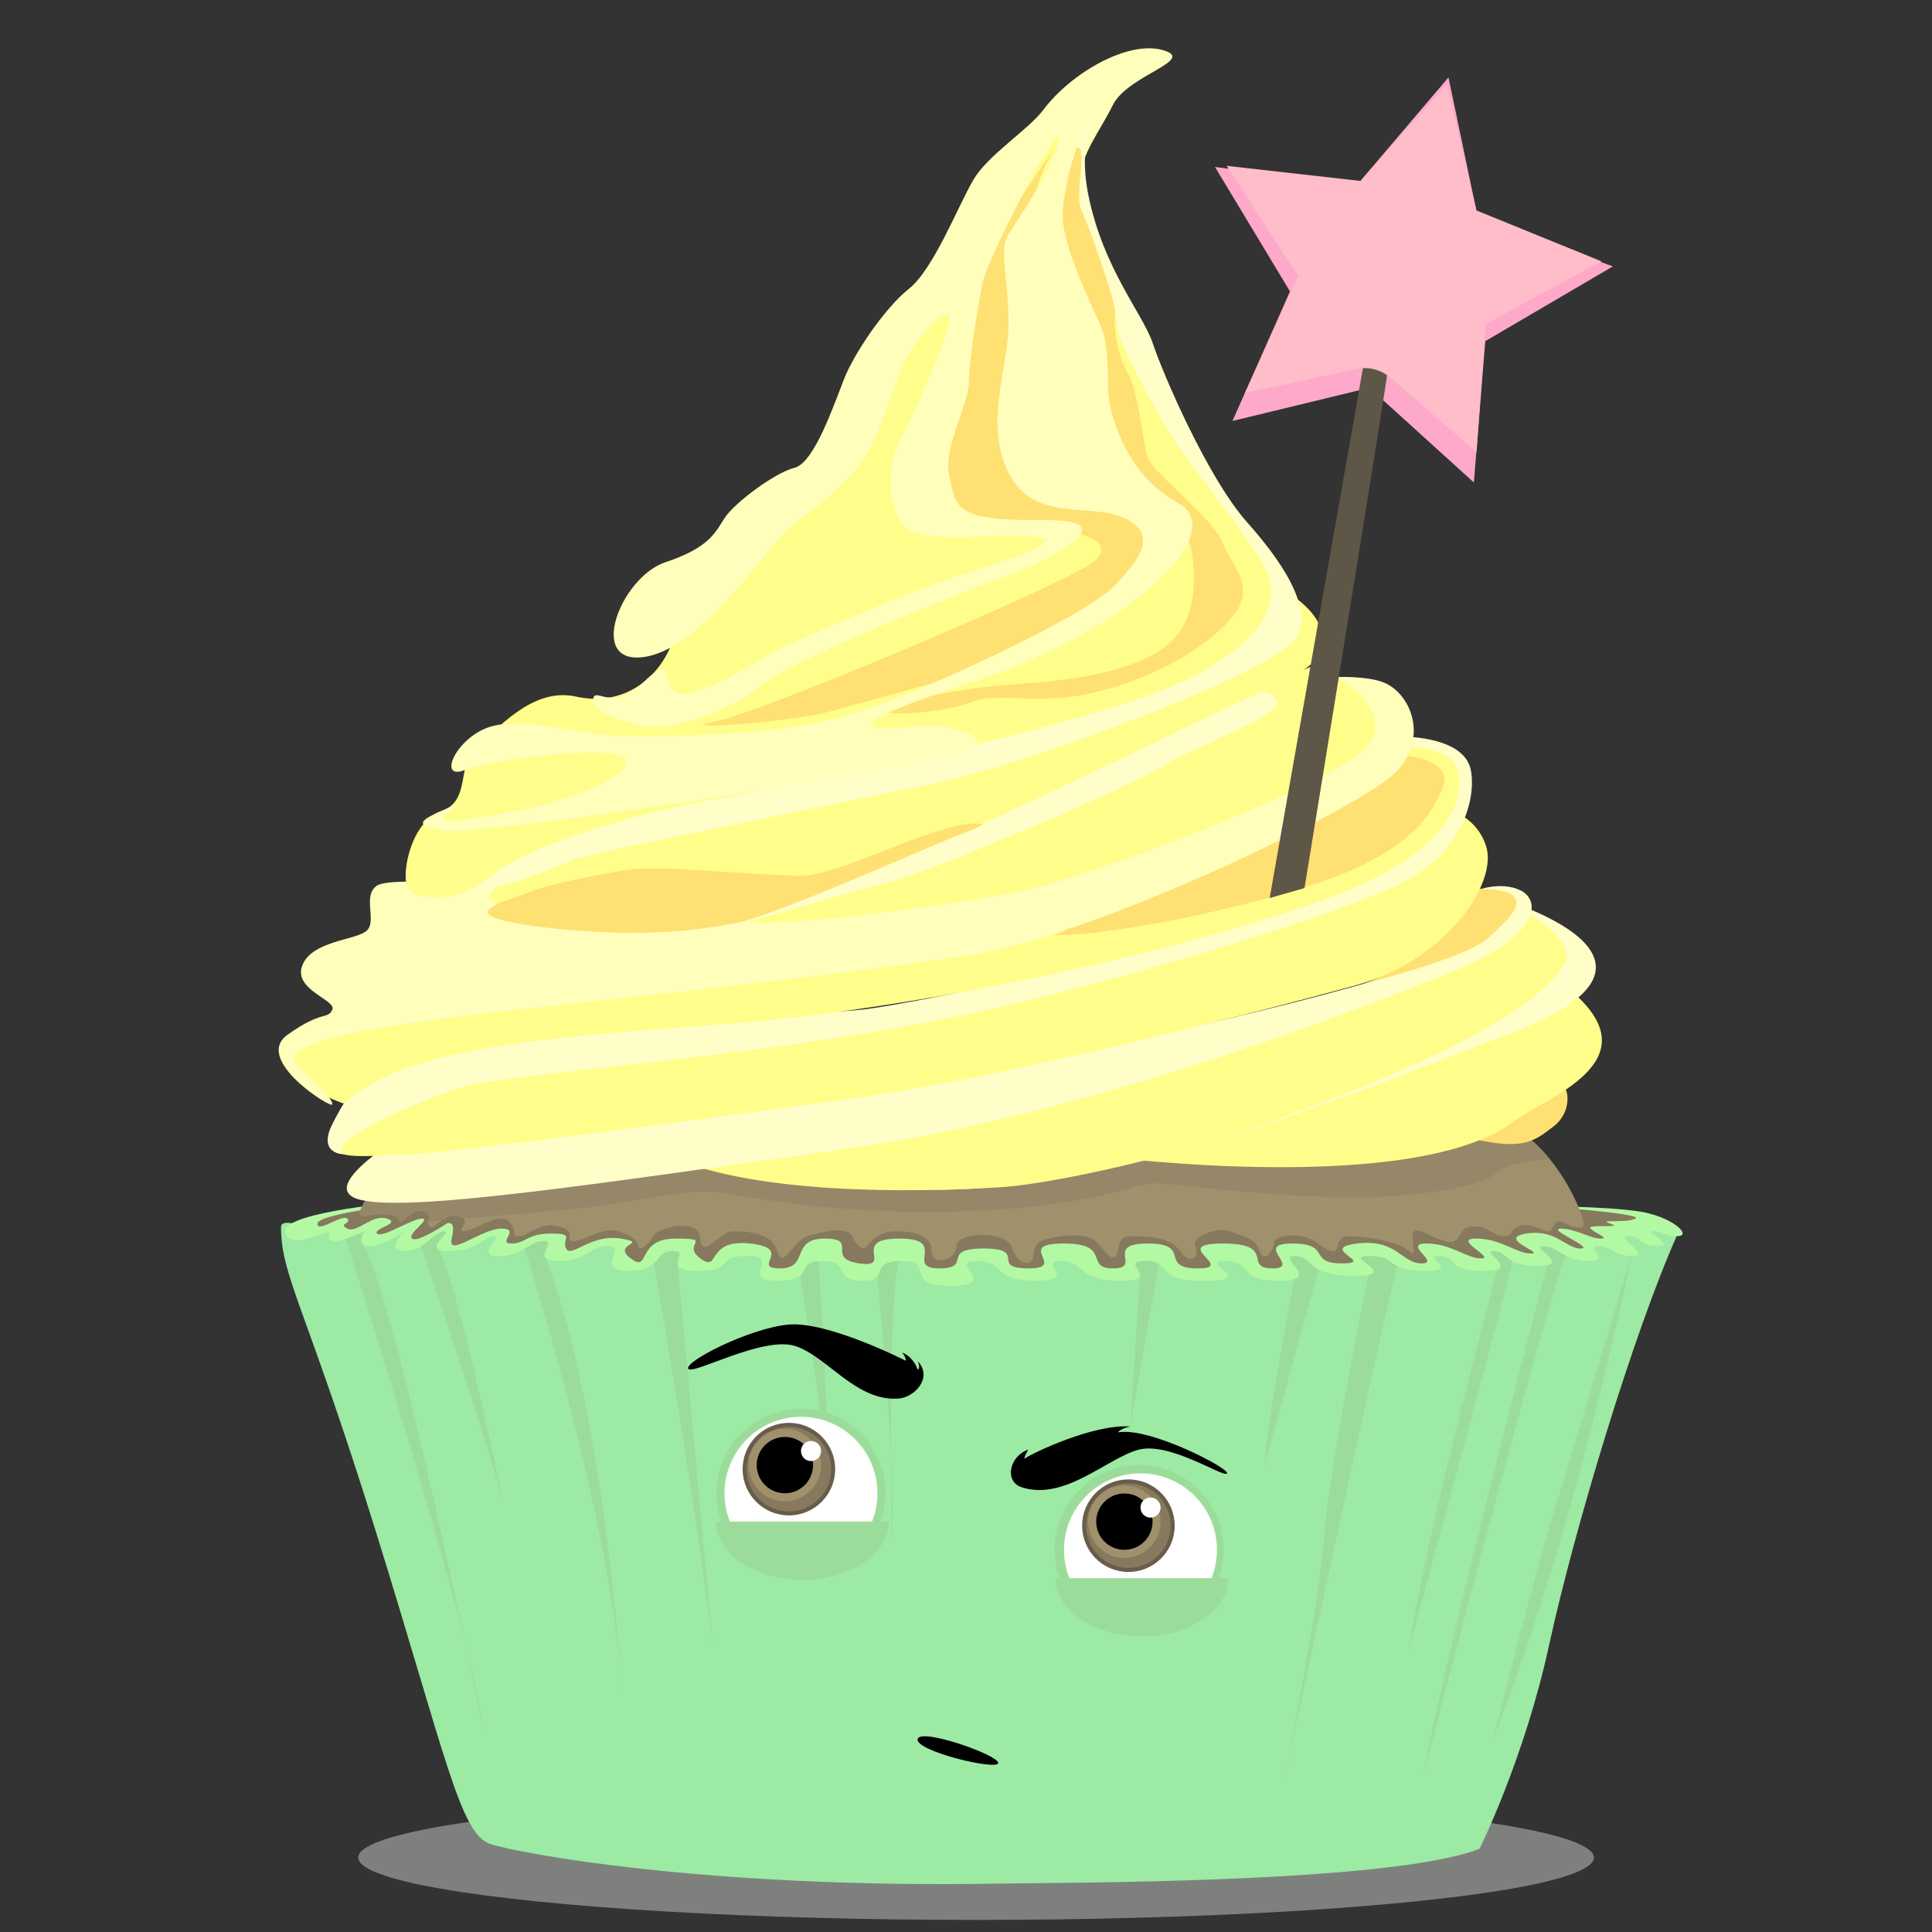 <?xml version="1.0" encoding="utf-8"?>
<!-- Generator: Adobe Illustrator 24.0.2, SVG Export Plug-In . SVG Version: 6.00 Build 0)  -->
<svg version="1.1" xmlns="http://www.w3.org/2000/svg" xmlns:xlink="http://www.w3.org/1999/xlink" x="0px" y="0px"
	 viewBox="0 0 480 480" style="enable-background:new 0 0 480 480;" xml:space="preserve">
<rect x="0" y="0" width="480" height="480" fill="#333333" stroke="none"/>
<style type="text/css">
	.st0{opacity:0.5;fill:#CACECA;}
	.st1{fill:#9CEAA4;}
	.st2{fill:#9CDC9A;}
	.st3{fill:#87795D;}
	.st4{fill:#B3F9A4;}
	.st5{fill:#A0916D;}
	.st6{fill:#968769;}
	.st7{fill:#FFE072;}
	.st8{fill:#FFFE8A;}
	.st9{fill:#FFFEC8;}
	.st10{fill:#FFFEBB;}
	.st11{fill:#FEA9C9;}
	.st12{fill:#5E5646;}
	.st13{fill:#FEBDC9;}
	.st14{fill:#FFFFFF;}
	.st15{fill:#87795D;stroke:#685D4A;stroke-miterlimit:10;}
	.st16{display:none;}
	.st17{display:inline;}
	.st18{display:none;fill:#9CDC9A;}
	.st19{display:inline;fill:#9CDC9A;}
	.st20{clip-path:url(#XMLID_3_);}
	.st21{clip-path:url(#XMLID_3_);fill:#FEBDC9;}
	.st22{clip-path:url(#XMLID_3_);fill:#FFFFFF;}
</style>
<g id="botten">
	<ellipse class="st0" cx="242.5" cy="461.5" rx="153.5" ry="15.5"/>
	<path id="grund" class="st1" d="M247.73,467.98c16.06-0.28,97.61,0,119.85-8.65c0,0,11.12-22.24,17.3-50.66
		c6.18-28.42,21-77.84,32.12-102.55c0,0-2.45-5.17-9.88-2.47c-13.59,4.94-46.73,5.89-121.08,6.18
		c-82.78-7.41-210.04-4.94-210.04-4.94s-6.18-2.47-6.18,0c0,12.23,6.18,19.77,23.48,75.37s21,75.37,28.42,77.84
		C129.12,460.56,176.07,469.21,247.73,467.98z"/>
	<g id="veck">
		<path class="st2" d="M405.64,310.83c0,0-14.83,49.42-19.77,65.48c-4.94,16.06-14.83,55.6-14.83,55.6S389.58,387.43,405.64,310.83z
			"/>
		<path class="st2" d="M384.64,313.3c0,0-27.18,103.79-30.89,127.26c0,0,33.36-128.5,35.83-129.73c2.47-1.24-8.65-2.47-8.65-2.47
			L384.64,313.3z"/>
		<path class="st2" d="M372.28,314.54c0,0-17.3,63.01-22.24,95.14c0,0,25.95-95.14,25.95-97.61c0-2.47-7.41-1.24-7.41-1.24
			L372.28,314.54z"/>
		<path class="st2" d="M340.16,315.77c0,0-9.88,48.19-11.12,65.48s-9.88,60.54-9.88,60.54s27.18-127.26,28.42-128.5
			c1.24-1.24-12.36-3.71-11.12-1.24C337.69,314.54,340.16,315.77,340.16,315.77z"/>
		<path class="st2" d="M321.63,317.01c0,0-7.41,39.54-7.41,46.95l13.59-49.42c0,0-6.18-6.18-8.65-3.71S321.63,317.01,321.63,317.01z
			"/>
		<polygon class="st2" points="283.18,317.23 280.85,354.07 288.27,312.06 280.85,312.06 		"/>
		<path class="st2" d="M217.84,315.77c0,0,4.94,49.42,3.71,66.72c0,0-1.24-67.95,2.47-70.43
			C227.73,309.59,217.84,312.06,217.84,315.77z"/>
		<path class="st2" d="M198.79,316.93c0,0,7.93,48.26,7.93,68.03c0,0-2.47-69.19-3.71-72.9
			C201.78,308.36,197.04,315.62,198.79,316.93z"/>
		<path class="st2" d="M162.49,313.84c0,0,9.64,55.05,14.58,94.59l-8.71-94.26l1.29-3.35l-3.71-1.24l-3.71,3.71L162.49,313.84z"/>
		<path class="st2" d="M130.12,309.59c0,0,22.24,67.95,24.71,113.67c0,0-4.36-72.9-19.48-111.2l2.18-3.71l-3.71-1.24L130.12,309.59z
			"/>
		<path class="st2" d="M104.17,308.36c0,0,17.3,50.66,21,65.48c0,0-11.98-58.19-16.49-63.69l2.9-4.27l-1.24-1.24L104.17,308.36z"/>
		<path class="st2" d="M85.64,307.12c0,0,30.89,95.14,34.6,123.55c0,0-22.23-110.14-30.26-121.79l3.08-4.24L85.64,307.12z"/>
	</g>
	<path class="st3" d="M390.98,300.03l10.96,0.92c0,0,6.18,0,6.18,1.24s-7.41,3.71-7.41,3.71l-1.24,2.47h-4.94l-1.24,2.47h-4.94
		l-6.86-2.47h-0.56l1.24,3.71h-4.94l-6.18-2.47l-1.24,1.24v2.47h-7.41l-6.18-2.47l-1.24,3.71h-6.18l-7.41-3.71l-4.94,1.24l1.24,2.47
		h-7.41l-7.41-3.71h-3.71v4.94h-7.41l-6.18-4.94l-6.18,4.94h-7.41l-4.94-4.94l-6.18,1.24l-1.24,3.71h-8.65l-7.41-4.94l-6.18,6.18
		l-7.41-1.24l-6.18-3.71l-4.94,1.24l-1.24,3.71h-7.41l-3.71-6.18l-8.65,1.24l-2.47,4.94l-12.36-6.18l-8.65,6.18l-3.71-1.24
		l-1.24-4.94h-9.88l-3.71,3.71l-4.94-1.24l-3.71-4.94l-8.65,6.18l-4.94-2.47v-3.71l-6.18,1.24l-7.41,2.47l-2.47-4.94l-11.12,2.47
		l-2.47-1.24v-2.47l-6.18,2.47l-3.71,1.24h-3.71l1.24-4.94l-9.88,4.94v-3.71l-1.24-1.24l-7.41,3.71l-1.24-3.71l-7.41,2.47
		l-1.24-2.47l-6.18,1.24v-2.47c0,0,12.36-3.71,14.83-3.71c2.47,0,25.95,0,25.95,0h88.96l71.66,3.71l42.01-3.71l55.6-1.24
		L390.98,300.03z"/>
	<path id="kant" class="st4" d="M101.7,298.47c0,0-30.89,2.47-30.89,7.41s11.12,0,11.12,0s-1.24,2.47,1.24,2.47
		c2.47,0,7.41-2.47,7.41-2.47s-2.47,3.71,1.24,3.71c3.71,0,8.65-3.71,8.65-3.71s-4.94,4.94,0,4.94c4.94,0,7.41-4.94,9.88-4.94
		c2.47,0-6.18,4.94,1.24,4.94s8.65-3.71,11.12-3.71c2.47,0-4.94,4.94,1.24,4.94c6.18,0,7.41-3.71,11.12-3.71
		c3.71,0-3.71,4.94,3.71,4.94s7.41-3.71,12.36-3.71c4.94,0-3.71,6.18,4.94,6.18s6.18-4.94,11.12-4.94c4.94,0-3.71,4.94,6.18,4.94
		s3.71-3.71,12.36-3.71s-2.47,6.18,7.41,6.18s3.71-4.94,11.12-4.94s2.47,4.94,9.88,4.94s1.24-4.94,9.88-4.94s0,6.18,12.36,6.18
		c12.36,0-1.24-6.18,6.18-6.18s3.71,4.94,14.83,4.94c11.12,0,0-4.94,6.18-4.94c6.18,0,3.71,4.94,14.83,4.94
		c11.12,0-1.24-4.94,6.18-4.94c7.41,0,1.24,4.94,14.83,4.94c13.59,0-2.47-4.94,4.94-4.94c7.41,0,2.47,4.94,13.59,4.94
		c11.12,0-1.24-6.18,3.71-6.18s2.47,4.94,14.83,4.94c12.36,0-3.71-4.94,3.71-4.94c7.41,0,3.71,3.71,13.59,3.71
		c9.88,0-1.24-3.71,3.71-3.71c4.94,0,1.24,3.71,11.12,3.71c9.88,0-1.24-4.94,2.47-4.94c3.71,0,2.47,3.71,11.12,3.71
		c8.65,0-2.47-4.94,1.24-4.94s4.94,3.71,11.12,3.71c6.18,0-1.24-3.71,2.47-3.71s3.71,2.47,8.65,2.47c4.94,0-4.94-4.94-1.24-4.94
		s2.47,2.47,7.41,2.47c4.94,0-3.71-3.71-1.24-3.71c2.47,0,2.47,1.24,6.18,1.24s-1.24-4.94-9.88-6.18
		c-8.65-1.24-23.48-1.24-23.48-1.24s25.33,1.85,22.86,3.09s-9.88,0-6.18,1.24s-6.18,0-4.94,1.24s4.94,2.47,2.47,2.47
		s-6.18-2.47-9.88-2.47c-3.71,0,8.65,4.94,4.94,4.94c-3.71,0-6.18-4.94-13.59-3.71c-7.41,1.24,4.94,4.94,1.24,4.94
		s-7.41-3.71-13.59-3.71c-6.18,0,4.94,4.94,1.24,4.94s-7.41-3.71-13.59-3.71c-6.18,0,3.71,4.94-1.24,4.94
		c-4.94,0-6.18-6.18-16.06-4.94c-9.88,1.24,4.94,4.94-3.71,4.94c-8.65,0-2.47-4.94-12.36-4.94c-9.88,0,2.47,6.18-4.94,6.18
		c-7.41,0,1.24-6.18-12.36-6.18s3.71,6.18-6.18,6.18c-9.88,0-1.24-6.18-12.36-6.18c-11.12,0-1.24,6.18-8.65,6.18
		c-7.41,0,0-6.18-12.36-6.18c-12.36,0,1.24,6.18-8.65,6.18c-9.88,0,0-4.94-11.12-4.94s-2.47,4.94-11.12,4.94s2.47-7.41-9.88-7.41
		s-1.24,7.41-9.88,6.18c-8.65-1.24,0-6.18-8.65-6.18s-3.71,7.41-11.12,7.41s3.71-4.94-7.41-6.18s-7.41,7.41-12.36,3.71
		c-4.94-3.71,3.71-4.94-6.18-4.94s-6.18,8.65-11.12,4.94c-4.94-3.71,4.94-3.71-2.47-4.94c-7.41-1.24-12.36,4.94-13.59,2.47
		s2.47-3.71-3.71-3.71c-6.18,0-6.18,2.47-9.88,2.47s2.47-3.71-2.47-3.71s-13.59,7.41-12.36,2.47s-1.24-3.71-1.24-3.71
		s-7.41,4.94-8.65,3.71s4.94-4.94,2.47-4.94c-2.47,0-9.88,4.94-11.12,3.71s6.18-2.47,2.47-3.71c-3.71-1.24-7.41,3.71-9.88,2.47
		c-2.47-1.24,1.24-1.24,0-2.47c-1.24-1.24-7.41,3.71-7.41,1.24s22.24-4.94,23.48-4.94S102.32,297.86,101.7,298.47z"/>
</g>
<g id="muffin">
	<path class="st5" d="M111.59,277.47c-7.41,2.47-27.18,25.95-21,24.71c6.18-1.24,8.65,0,8.65,1.24s3.71-3.71,6.18-2.47
		c2.47,1.24,0,2.47,1.24,3.71s3.71-3.71,7.41-2.47c3.71,1.24-1.24,3.71,1.24,3.71c2.47,0,8.65-4.94,11.12-2.47
		c2.47,2.47,0,3.71,2.47,3.71c2.47,0,4.94-3.71,9.88-2.47c4.94,1.24,1.24,3.71,3.71,3.71c2.47,0,7.41-3.71,11.12-2.47
		c3.71,1.24,4.94,2.47,4.94,3.71s2.47,0,3.71-2.47c1.24-2.47,9.88-3.71,11.12-1.24c1.24,2.47,0,2.47,1.24,3.71s4.94-3.71,7.41-3.71
		c2.47,0,9.88,0,11.12,4.94c1.24,4.94,3.71-2.47,7.41-3.71c3.71-1.24,9.88-2.47,11.12,0s2.47,3.71,3.71,2.47s2.47-3.71,7.41-3.71
		c4.94,0,8.65,1.24,8.65,4.94c0,3.71,6.18,2.47,6.18-1.24s12.36-3.71,13.59,0s3.71,4.94,4.94,3.71c1.24-1.24,0-3.71,2.47-4.94
		c2.47-1.24,11.12-2.47,13.59,0s3.71,4.94,4.94,3.71s0-4.94,3.71-4.94c3.71,0,9.88,0,12.36,3.71c2.47,3.71,4.94,1.24,3.71-1.24
		c-1.24-2.47,6.18-4.94,8.65-3.71s6.18,1.24,7.41,4.94c1.24,3.71,3.71-1.24,3.71-2.47s6.18-2.47,9.88,0s3.71,2.47,4.94,2.47
		s0-3.71,3.71-3.71c3.71,0,12.36,1.24,14.83,3.71s0-3.71,1.24-4.94s7.41,3.71,9.88,2.47s1.24-3.71,4.94-3.71s4.94,2.47,7.41,2.47
		c2.47,0,1.24-1.24,3.71-2.47s6.18,1.24,7.41,1.24s1.24-2.47,2.47-2.47s4.94,2.47,6.18,1.24s-7.41-22.24-21-25.95
		C358.69,275,111.59,277.47,111.59,277.47z"/>
	<path class="st6" d="M384.97,287.9c-3.41-4.17-7.71-7.84-12.68-9.2c-10.17-2.77-151.13-2.09-221.42-1.57l-49.37,8.09
		c-7.6,7.6-15.03,17.77-10.91,16.95c6.18-1.24,8.65,0,8.65,1.24s3.71-3.71,6.18-2.47c1.73,0.87,1.04,1.73,0.89,2.6
		c1.09-0.09,2.21-0.19,3.34-0.28c1.2-0.87,2.67-1.66,4.42-1.08c0.54,0.18,0.88,0.39,1.1,0.61c12.83-1.1,26.46-2.3,30.84-2.79
		c9-1,23-4,29-4s29,6,63,5s43-7,49-7s37,5,61,3s23-6,26-7C375.92,289.36,380.72,288.31,384.97,287.9z"/>
</g>
<g id="frosting">
	<path class="st7" d="M385.87,279.94c-4.94,3.71-7.41,6.18-22.24,2.47c0,0,23.48-12.36,24.71-12.36S390.82,276.23,385.87,279.94z"/>
	<path class="st8" d="M375.99,278.7c7.97-5.98,34.6-14.83,14.83-32.12l-116.14,40.77C274.68,287.35,351.28,297.24,375.99,278.7z"/>
	<path class="st9" d="M372.28,223.11c0,0,51.89,14.83,3.71,33.36s-103.17,41.39-150.12,38.92c0,0,29.65,0,69.19-13.59
		s91.43-32.12,90.19-42.01S371.67,223.72,372.28,223.11z"/>
	<path class="st8" d="M276.53,265.73c12.36-3.71,66.72-17.3,88.96-28.42s8.65-13.59,8.65-13.59s17.3,8.65,14.83,14.83
		c-2.47,6.18-16.6,21.74-91.96,46.45c0,0-32,9-49,10c-12.4,0.73-55.49,2.86-80.2-7.03L276.53,265.73z"/>
	<path class="st9" d="M109.73,276.85c17.58-5.86,88.96-2.47,129.73-9.88s98.84-21,117.38-28.42s27.18-18.53,9.88-17.3
		c0,0,6.18-2.47,11.12,0s4.94,11.12-16.06,19.77s-90.19,35.83-151.97,44.48S99.85,301.56,88.73,297.86
		C77.61,294.15,106.03,278.09,109.73,276.85z"/>
	<path class="st7" d="M359.31,221.25c-3.89,0.35,3.45,14.17-20.51,23.15c0,0,25.69-6.41,31.02-11.41
		C375.14,227.99,386.49,218.78,359.31,221.25z"/>
	<path class="st8" d="M369.19,210.13c3.09,9.27-9.88,28.42-32.12,34.6c-22.24,6.18-85.25,22.24-118.61,27.18
		c-33.36,4.94-109.96,14.83-116.14,14.83s-24.71,2.47-16.06-3.71s25.95-16.06,60.54-18.53s143.32-28.42,154.44-32.12
		c11.12-3.71,49.42-13.59,59.31-30.89C360.55,201.48,366.82,203,369.19,210.13z"/>
	<path class="st9" d="M346.95,182.95c6.18,0,17.3,1.24,18.53,8.65s-2.47,19.77-16.06,27.18c-13.59,7.41-75.37,27.18-122.32,35.83
		S125,267,115,270c-7.2,2.16-34.33,13.1-29.68,16.77c0,0-6.47-0.03-2.77-7.45c3.71-7.41,9.88-17.3,22.24-19.77
		c12.36-2.47,95.14-7.41,108.73-8.65c13.59-1.24,109.96-21,132.2-37.07s18.53-27.18,0-27.18L346.95,182.95z"/>
	<path class="st8" d="M75.14,258.32c4.88-3.79,74.13-18.53,147.03-23.48c72.9-4.94,109.96-14.83,123.55-24.71s18.53-22.24-1.24-21
		l-1.24-3.71c0,0,16.06-1.24,18.53,4.94c2.47,6.18,1.24,21-33.36,33.36c-34.6,12.36-98.84,27.18-150.74,30.89s-78.32,7-92.29,19.56
		C85.4,274.18,64.02,266.97,75.14,258.32z"/>
	<path class="st7" d="M308.65,211.37c10.12-5.78,35.83-24.71,42.01-23.48c6.18,1.24,9.88,3.71,7.41,8.65
		c-2.47,4.94-4.94,11.12-19.77,18.53c-14.83,7.41-58.07,17.3-76.6,17.3C261.7,232.37,300,216.31,308.65,211.37z"/>
	<path class="st10" d="M322.24,169.36c-1.71-0.34,13.59-2.47,21,0c7.41,2.47,12.36,14.83,2.47,23.48
		c-9.88,8.65-72.9,39.54-105.02,44.48c-32.12,4.94-79.07,9.88-101.31,12.36s-72.9,7.41-65.48,14.83c7.41,7.41,8.65,8.65,8.65,9.88
		s-19.77-11.12-11.12-17.3c8.65-6.18,9.88-3.71,11.12-6.18c1.24-2.47-9.88-4.94-7.41-11.12c2.47-6.18,13.59-6.18,16.06-8.65
		c2.47-2.47-1.24-8.65,2.47-11.12s34.6,0,51.89,3.71c17.3,3.71,86.49,7.41,126.02-11.12s65.48-19.77,67.95-30.89
		S328.42,170.6,322.24,169.36z"/>
	<path class="st8" d="M276.53,191.6c7.14-4.22,46.95-25.95,49.42-25.95s22.24,9.88,13.59,19.77c-8.65,9.88-67.95,32.12-85.25,35.83
		s-65.48,9.88-69.19,7.41C181.39,226.19,249.35,207.66,276.53,191.6z"/>
	<path class="st9" d="M304.95,173.07c4.23-1.41,11.12-2.47,12.36,1.24c1.24,3.71-23.48,12.36-28.42,16.06
		c-4.94,3.71-56.83,25.95-66.72,28.42c-9.88,2.47-38.3,11.12-40.77,11.12c-2.47,0,0-4.94,4.94-6.18s53.13-17.3,66.72-23.48
		C266.64,194.07,301.24,174.3,304.95,173.07z"/>
	<path class="st8" d="M176.45,229.9c-9.59,2.4-50.66-2.47-54.36-6.18c-3.71-3.71,17.3-11.12,27.18-13.59s182.86-32.12,170.5-63.01
		c0,0,8.65,4.94,8.65,11.12c0,6.18-2.24,8-19.65,15.74S220.93,218.78,176.45,229.9z"/>
	<path class="st9" d="M309.89,129.82c4.1,4.62,17.3,19.77,12.36,28.42s-65.48,30.89-87.72,35.83c-22.24,4.94-86.49,17.3-92.67,19.77
		c-6.18,2.47-17.3,7.41-24.71,7.41c-7.41,0,18.53-19.77,58.07-25.95c39.54-6.18,106.26-19.77,122.32-30.89
		c16.06-11.12,23.48-13.59,8.65-32.12s-30.89-39.54-35.83-61.78s-8.65-42.01,6.18-51.89c0,0-9.88,11.12-6.18,29.65
		s13.59,29.65,16.06,37.07C288.88,92.76,300,118.7,309.89,129.82z"/>
	<path class="st8" d="M265.41,27.27c3.71,0,1.24,17.3,2.47,22.24s9.88,28.42,9.88,32.12s12.36,25.95,16.06,30.89
		s19.77,25.95,21,29.65c1.24,3.71,4.94,13.59-18.53,25.95c-23.48,12.36-106.26,28.42-121.08,30.89
		c-14.83,2.47-44.48,11.12-53.13,18.53c-8.65,7.41-19.77,6.18-21,2.47c-1.24-3.71,1.24-16.06,8.65-18.53
		c7.41-2.47,3.71-12.36,8.65-16.06c4.94-3.71,13.59-14.83,24.71-12.36c11.12,2.47,19.77-3.71,23.48-12.36
		c3.71-8.65,7.41-22.24,18.53-27.18c11.12-4.94,19.77-12.36,29.65-32.12s33.36-53.13,34.6-54.36
		C250.58,45.81,265.41,27.27,265.41,27.27z"/>
	<path class="st7" d="M287.65,161.95c7.49-4.49,9.88-12.36,8.65-23.48s-12.36-17.3-17.3-24.71c-4.94-7.41-7.41-21-7.41-25.95
		s-4.94-13.59-7.41-16.06c-2.47-2.47-2.47-14.83-1.24-21s1.85-13.19,4.63-14.01c2.78-0.82-0.68,11.66,1.05,15.3
		c1.73,3.65,9.02,23.95,8.46,26.15c-0.56,2.21,0.68,10.85,3.15,14.56c2.47,3.71,3.71,17.3,4.94,21s16.06,14.83,18.53,21
		c2.47,6.18,8.65,11.12,2.47,18.53s-18.53,14.83-33.36,18.53c-14.83,3.71-24.71,0-30.89,2.47s-19.77,3.71-22.24,2.47
		c-2.47-1.24,14.83-4.94,25.95-6.18C256.76,169.36,275.29,169.36,287.65,161.95z"/>
	<path class="st7" d="M261.7,37.16c0,0-13.59,19.77-16.06,24.71c-2.47,4.94-11.12,32.12-12.36,39.54
		c-1.24,7.41-3.71,19.77-2.47,23.48s13.59,8.65,25.95,7.41c12.36-1.24,21,2.47,14.83,7.41c-6.18,4.94-81.55,37.07-93.9,39.54
		c-12.36,2.47,19.77,0,28.42-2.47c8.65-2.47,46.95-12.36,56.83-17.3c9.88-4.94,24.71-13.59,25.95-22.24s-8.65-13.59-14.83-13.59
		c-6.18,0-21-2.47-19.77-18.53S249.35,59.4,261.7,37.16z"/>
	<path class="st10" d="M259.23,27.27c6.83-9.11,21-17.3,29.65-14.83s-8.65,6.18-12.36,13.59c-3.71,7.41-7.81,11.92-8.23,18.93
		s2.05-16.46,2.05-16.46s-7.41,18.53-6.18,27.18s7.74,21.54,9.43,25.6s1.69,10.23,1.69,15.18s3.71,21,17.3,28.42
		s-12.36,32.12-50.66,44.48c-38.3,12.36-24.71,12.36-14.83,11.12s23.48,3.71,9.88,7.41c-13.59,3.71-117.38,19.77-126.02,18.53
		c-8.65-1.24-7.02-2.54,0.2-5.59c7.21-3.06-3.91,3.12-0.2,3.12s33.36-3.71,43.24-12.36c9.88-8.65-31.79-3.02-38.75-0.27
		c-6.96,2.74-2.02-8.38,6.63-10.85c8.65-2.47,23.48,2.47,33.36,2.47s37.07,0,54.36-4.94c17.3-4.94,59.31-24.71,66.72-32.12
		c7.41-7.41,11.12-13.59,2.47-17.3c-8.65-3.71-22.24,1.24-28.42-11.12c-6.18-12.36,0-25.95,0-37.07s-2.47-18.53,0-22.24
		c2.47-3.71,12.36-18.53,12.36-23.48s-17.3,29.65-18.53,34.6s-3.71,21-3.71,25.95s-6.18,16.06-4.94,22.24
		c1.24,6.18,1.24,9.88,9.88,11.12s16.06,0,21,1.24s2.47,6.18-17.3,13.59c-19.77,7.41-53.13,21-60.54,27.18
		c-7.41,6.18-22.24,11.12-28.42,9.88c-6.18-1.24-13.64-3.87-13-6.88c0.64-3.01,4.6,3.47,12.51-4.09c7.9-7.56,4.2-0.15,7.9,2.32
		c3.71,2.47,16.06-4.94,22.24-8.65c6.18-3.71,35.83-16.06,46.95-19.77c11.12-3.71,28.42-8.65,21-9.88
		c-7.41-1.24-24.71,1.24-30.89-1.24c-6.18-2.47-7.41-14.83-3.71-22.24c3.71-7.41,11.12-23.48,12.36-29.65
		c1.24-6.18-6.18,1.24-9.88,7.41c-3.71,6.18-6.18,18.53-11.12,25.95c-4.94,7.41-13.59,13.59-18.53,17.3
		c-4.94,3.71-21,29.65-35.83,32.12c-14.83,2.47-6.18-19.77,4.94-23.48c11.12-3.71,12.36-7.41,14.83-11.12
		c2.47-3.71,12.36-11.12,17.3-12.36c4.94-1.24,9.88-16.06,12.36-22.24c2.47-6.18,9.88-17.3,16.06-22.24
		c6.18-4.94,12.36-21,16.06-27.18S255.53,32.21,259.23,27.27z"/>
	<path class="st7" d="M121.47,225.94c2.34-2.1,7.13-2.98,10.36-4.4c3.23-1.42,18.05-4.75,25.47-5.58
		c7.41-0.83,27.09,1.19,40.77,1.66C209,218,234,203,244.41,204.74C242,206,242,206,238.25,207.42c-5.42,2.05-46.69,20.5-55.79,22
		c-9.1,1.5-14.04,2.33-26.4,2.33C143.71,231.75,117.76,229.26,121.47,225.94z"/>
</g>
<g id="stjärna">
	<polygon class="st11" points="359.87,19.23 367.07,53.66 400.7,66.19 369.02,84.76 366.18,119.87 340.23,96.34 306.2,104.59 
		320.49,72.4 301.86,41.48 337.08,46.02 	"/>
	<path class="st12" d="M341.39,84.73c4.56-2.28,3.71,2.47,3.71,4.94c0,2.47-21,130.97-21,130.97l-8.65,2.47l23.48-133.44
		C338.92,89.67,338.92,85.96,341.39,84.73z"/>
	<path class="st13" d="M359.47,20.96l7.35,31.33l31.05,12.63l-28.77,15.6l-2.25,31.8l-21.4-18.47c-2.34-2.02-5.5-2.83-8.52-2.17
		l-27.63,5.98l13.24-29l-17.8-27.46l33.31,3.76L359.47,20.96z"/>
</g>
<g id="ansikte">
	<path id="mun" d="M228,432c0.89-2.68,20,4,20,6S227,435,228,432z"/>
	<g id="ögonbryn">
		<path d="M253.79,369.49c-4.25-1.4-3.13-7.63,1.67-9.34c0,0-1.52,2.7-0.7,2.12c1.83-1.28,16.94-8.54,26.14-7.86
			c-1.98,0.29-3.65,1.54-2.82,1.42c7.92-1.16,27.6,9.11,26.76,10.24c-0.85,1.13-14.31-8.02-22.08-5.87
			C274.98,362.36,264.41,373,253.79,369.49z"/>
		<path d="M223.47,347.44c3.65-0.35,8.39-5.06,4.57-9.23c0,0,0.8,1.99-0.09,2c0,0-0.87-3.04-3.82-4.17c0,0,0.96,1.04,0.91,2.04
			c0,0-19.55-9.98-29.31-8.98c-9.76,1-25.65,9.17-24.75,10.94c0.91,1.77,18.56-8.2,26.58-5.63
			C205.59,336.99,212.82,348.45,223.47,347.44z"/>
	</g>
	<g id="öga">
		<circle class="st2" cx="199" cy="371" r="21"/>
		<circle class="st14" cx="199" cy="371" r="19"/>
		<circle class="st15" cx="196" cy="365" r="11"/>
		<circle class="st5" cx="195" cy="364" r="9"/>
		<circle cx="195" cy="364" r="7"/>
		<circle class="st14" cx="201.5" cy="360.5" r="2.5"/>
		<path class="st2" d="M199.35,378.04h21.5c0,7.95-9.71,14.5-21.5,14.5c-11.79,0-21.5-6.55-21.5-14.5H199.35z"/>
	</g>
	<g id="öga_1_">
		<circle class="st2" cx="283" cy="385" r="21"/>
		<circle class="st14" cx="283.35" cy="385.05" r="19"/>
		<circle class="st15" cx="280.35" cy="379.05" r="11"/>
		<circle class="st5" cx="279.35" cy="378.05" r="9"/>
		<circle cx="279.35" cy="378.05" r="7"/>
		<circle class="st14" cx="285.85" cy="374.55" r="2.5"/>
		<path class="st2" d="M283.71,392.09h21.5c0,7.95-9.71,14.5-21.5,14.5s-21.5-6.55-21.5-14.5H283.71z"/>
	</g>
</g>
<g id="ansikte-glad" class="st16">
	<g id="öga_3_" class="st17">
		<circle class="st2" cx="199" cy="371" r="21"/>
		<circle class="st14" cx="199" cy="371" r="19"/>
		<circle class="st15" cx="199" cy="371" r="11"/>
		<circle class="st5" cx="199" cy="371" r="9"/>
		<circle cx="199" cy="371" r="7"/>
		<circle class="st14" cx="204" cy="367" r="4"/>
		<path class="st18" d="M199.13,383.64h21.5c0,5.1-9.71,9.3-21.5,9.3c-11.79,0-21.5-4.2-21.5-9.3H199.13z"/>
	</g>
	<g id="öga_2_" class="st17">
		<circle class="st2" cx="283" cy="371" r="21"/>
		<circle class="st14" cx="283.35" cy="371.05" r="19"/>
		<circle class="st15" cx="284.35" cy="371.05" r="11"/>
		<circle class="st5" cx="284.35" cy="371.05" r="9"/>
		<circle cx="284" cy="371" r="7"/>
		<path class="st18" d="M283.71,383.3h21.5c0,5.1-9.71,9.3-21.5,9.3s-21.5-4.2-21.5-9.3H283.71z"/>
		<circle class="st14" cx="289" cy="367" r="4"/>
	</g>
	<g id="ögonbryn_1_" class="st17">
		<path d="M266.88,336.53c-3.71-2.5-0.95-8.19,4.13-8.54c0,0-2.19,2.18-1.25,1.85c2.11-0.73,18.62-3.63,27.29-0.49
			c-1.98-0.26-3.93,0.5-3.1,0.61c7.93,1.03,24.11,16.24,22.99,17.1c-1.12,0.86-11.6-11.59-19.67-11.63S276.16,342.77,266.88,336.53z
			"/>
		<path d="M215.61,340.01c3.57-0.82,7.65-6.11,3.31-9.75c0,0,1.05,1.87,0.18,1.99c0,0-1.26-2.9-4.34-3.63c0,0,1.08,0.91,1.17,1.9
			c0,0-20.69-7.33-30.23-5.06s-24.23,12.46-23.1,14.09c1.13,1.63,17.32-10.57,25.61-9.07C196.51,331.99,205.19,342.41,215.61,340.01
			z"/>
	</g>
	<path class="st19" d="M242.03,413.9c15.91,0,40.3-2.3,51.97-6.9c0,13.8-12.73,46-53.03,46c-37.12,0-51.97-34.5-51.97-44.85
		C201.73,411.6,228.24,413.9,242.03,413.9z"/>
	<g id="mun_1_" class="st17">
		<defs>
			<path id="XMLID_1_" d="M242,417c15,0,38-2,49-6c0,12-12,40-50,40c-35,0-49-30-49-39C204,415,229,417,242,417z"/>
		</defs>
		<use xlink:href="#XMLID_1_"  style="overflow:visible;"/>
		<clipPath id="XMLID_3_">
			<use xlink:href="#XMLID_1_"  style="overflow:visible;"/>
		</clipPath>
		<g class="st20">
			<g>
				<path class="st14" d="M194.63,417.06c-0.15-1.59-0.3-3.17-0.45-4.76c-0.63,0.48-1.27,0.96-1.9,1.45
					c25.29,5.35,51.45,6.45,77.1,3.15c7.22-0.93,14.39-2.18,21.49-3.78c-0.62-0.62-1.23-1.23-1.85-1.85
					c-0.24,1.54-0.47,3.07-0.71,4.61c-0.29,1.89,2.6,2.7,2.89,0.8c0.24-1.54,0.47-3.07,0.71-4.61c0.18-1.13-0.64-2.12-1.85-1.85
					c-24.81,5.58-50.52,6.95-75.78,4.08c-7.12-0.81-14.2-1.97-21.21-3.46c-0.87-0.18-2,0.41-1.9,1.45c0.15,1.59,0.3,3.17,0.45,4.76
					C191.81,418.97,194.81,418.99,194.63,417.06L194.63,417.06z"/>
			</g>
		</g>
		<path class="st21" d="M243,438c4,0,11.5-2.5,18.5-2.5s20,4,20,4l-32,17l-37-3l-14-14c0,0,12-4,25-4S239,438,243,438z"/>
		<path class="st22" d="M241,446c17,0,35-3,35-3l-22,13h-29l-19-13C206,443,224,446,241,446z"/>
		<g class="st20">
			<g>
				<path class="st14" d="M269.08,444.33c-16.93,7.04-36.27,7.08-53.22,0.1c-1.78-0.73-2.56,2.17-0.8,2.89
					c13.52,5.57,28.7,6.78,42.98,3.64c4.05-0.89,8.01-2.15,11.84-3.74c0.75-0.31,1.27-0.99,1.05-1.85
					C270.74,444.67,269.83,444.02,269.08,444.33L269.08,444.33z"/>
			</g>
		</g>
		<g class="st20">
			<g>
				<path class="st13" d="M276.49,438.73c-1.92,1.18-3.91,2.24-5.96,3.18c-0.72,0.33-0.95,1.42-0.54,2.05
					c0.48,0.74,1.29,0.89,2.05,0.54c2.05-0.94,4.04-2,5.96-3.18c0.67-0.41,0.98-1.36,0.54-2.05
					C278.11,438.59,277.21,438.29,276.49,438.73L276.49,438.73z"/>
			</g>
		</g>
		<g class="st20">
			<g>
				<path class="st13" d="M205.77,440.31c0.32,0.21,0.62,0.43,0.92,0.65c0.02,0.02,0.24,0.18,0.11,0.08
					c-0.13-0.1,0.09,0.07,0.11,0.09c0.16,0.12,0.31,0.25,0.47,0.37c0.65,0.52,1.3,1.04,2,1.5c1.33,0.89,2.86,1.51,4.48,1.56
					c0.79,0.02,1.54-0.71,1.5-1.5c-0.04-0.83-0.66-1.48-1.5-1.5c-0.16,0-0.34,0-0.5-0.03c0.39,0.07-0.14-0.04-0.21-0.06
					c-0.32-0.08-0.64-0.18-0.95-0.31c0.33,0.14-0.16-0.08-0.21-0.11c-0.15-0.08-0.3-0.16-0.44-0.24c-0.29-0.17-0.57-0.35-0.85-0.54
					c-0.15-0.1-0.29-0.21-0.43-0.31c-0.04-0.03-0.48-0.37-0.23-0.17c-0.28-0.22-0.56-0.44-0.84-0.66c-0.62-0.49-1.25-0.98-1.91-1.42
					c-0.66-0.43-1.69-0.15-2.05,0.54C204.84,439.01,205.07,439.85,205.77,440.31L205.77,440.31z"/>
			</g>
		</g>
		<path id="tänder" class="st22" d="M291,411c-11,4-34,6-49,6c-13,0-38-2-50-5c0,1.65,0.47,4,1.45,6.74
			c10.5,2.63,30.73,6.59,46.55,6.26c18.68-0.4,40.01-3.45,50.04-7.26C290.7,415.21,291,412.9,291,411z"/>
	</g>
</g>
<g id="ansikte-ledsen" class="st16">
	<g id="öga_5_" class="st17">
		<circle class="st2" cx="199" cy="385" r="21"/>
		<circle class="st14" cx="199" cy="385" r="19"/>
		<circle class="st15" cx="199" cy="392" r="11"/>
		<circle class="st5" cx="199" cy="394" r="8"/>
		<circle cx="199" cy="395" r="6"/>
		<circle class="st14" cx="204.5" cy="394.5" r="1.5"/>
		<path class="st2" d="M199.5,391.77H175c0-14.94,11.06-27.23,24.5-27.23s24.5,12.29,24.5,27.23H199.5z"/>
	</g>
	<g id="öga_6_" class="st17">
		<circle class="st2" cx="284" cy="385" r="21"/>
		<circle class="st14" cx="284" cy="385" r="19"/>
		<circle class="st15" cx="284" cy="392" r="11"/>
		<circle class="st5" cx="284" cy="394" r="8"/>
		<circle cx="284" cy="395" r="6"/>
		<circle class="st14" cx="289.5" cy="394.5" r="1.5"/>
		<path class="st2" d="M284.5,391.77H260c0-14.94,11.06-27.23,24.5-27.23s24.5,12.29,24.5,27.23H284.5z"/>
	</g>
	<path id="mun_2_" class="st17" d="M241.08,443.97c5-0.19,9.11,2.65,11.11,2.57c2-0.08-4.36-9.18-11.38-9.74
		c-7.03-0.56-14.75,6.75-11.71,7.63C232.13,445.32,238.08,444.09,241.08,443.97z"/>
	<g id="ögonbryn_2_" class="st17">
		<path d="M272.22,355.37c-3.07-3.25,0.87-8.2,5.91-7.42c0,0-2.62,1.65-1.63,1.53c2.22-0.25,18.97,0.55,26.73,5.52
			c-1.88-0.69-3.95-0.38-3.16-0.09c7.51,2.75,19.95,21.14,18.67,21.74s-8.77-13.86-16.63-15.67
			C294.25,359.17,279.89,363.5,272.22,355.37z"/>
		<path d="M208.1,356.45c3.14-1.89,5.37-8.19,0.11-10.3c0,0,1.58,1.44,0.79,1.84c0,0-2.1-2.36-5.25-2.1c0,0,1.31,0.53,1.71,1.44
			c0,0-21.94-0.52-30.3,4.61c-8.36,5.13-19.14,19.38-17.56,20.58c1.58,1.2,13.17-15.44,21.52-16.59
			C187.45,354.78,198.94,361.97,208.1,356.45z"/>
	</g>
</g>
</svg>
